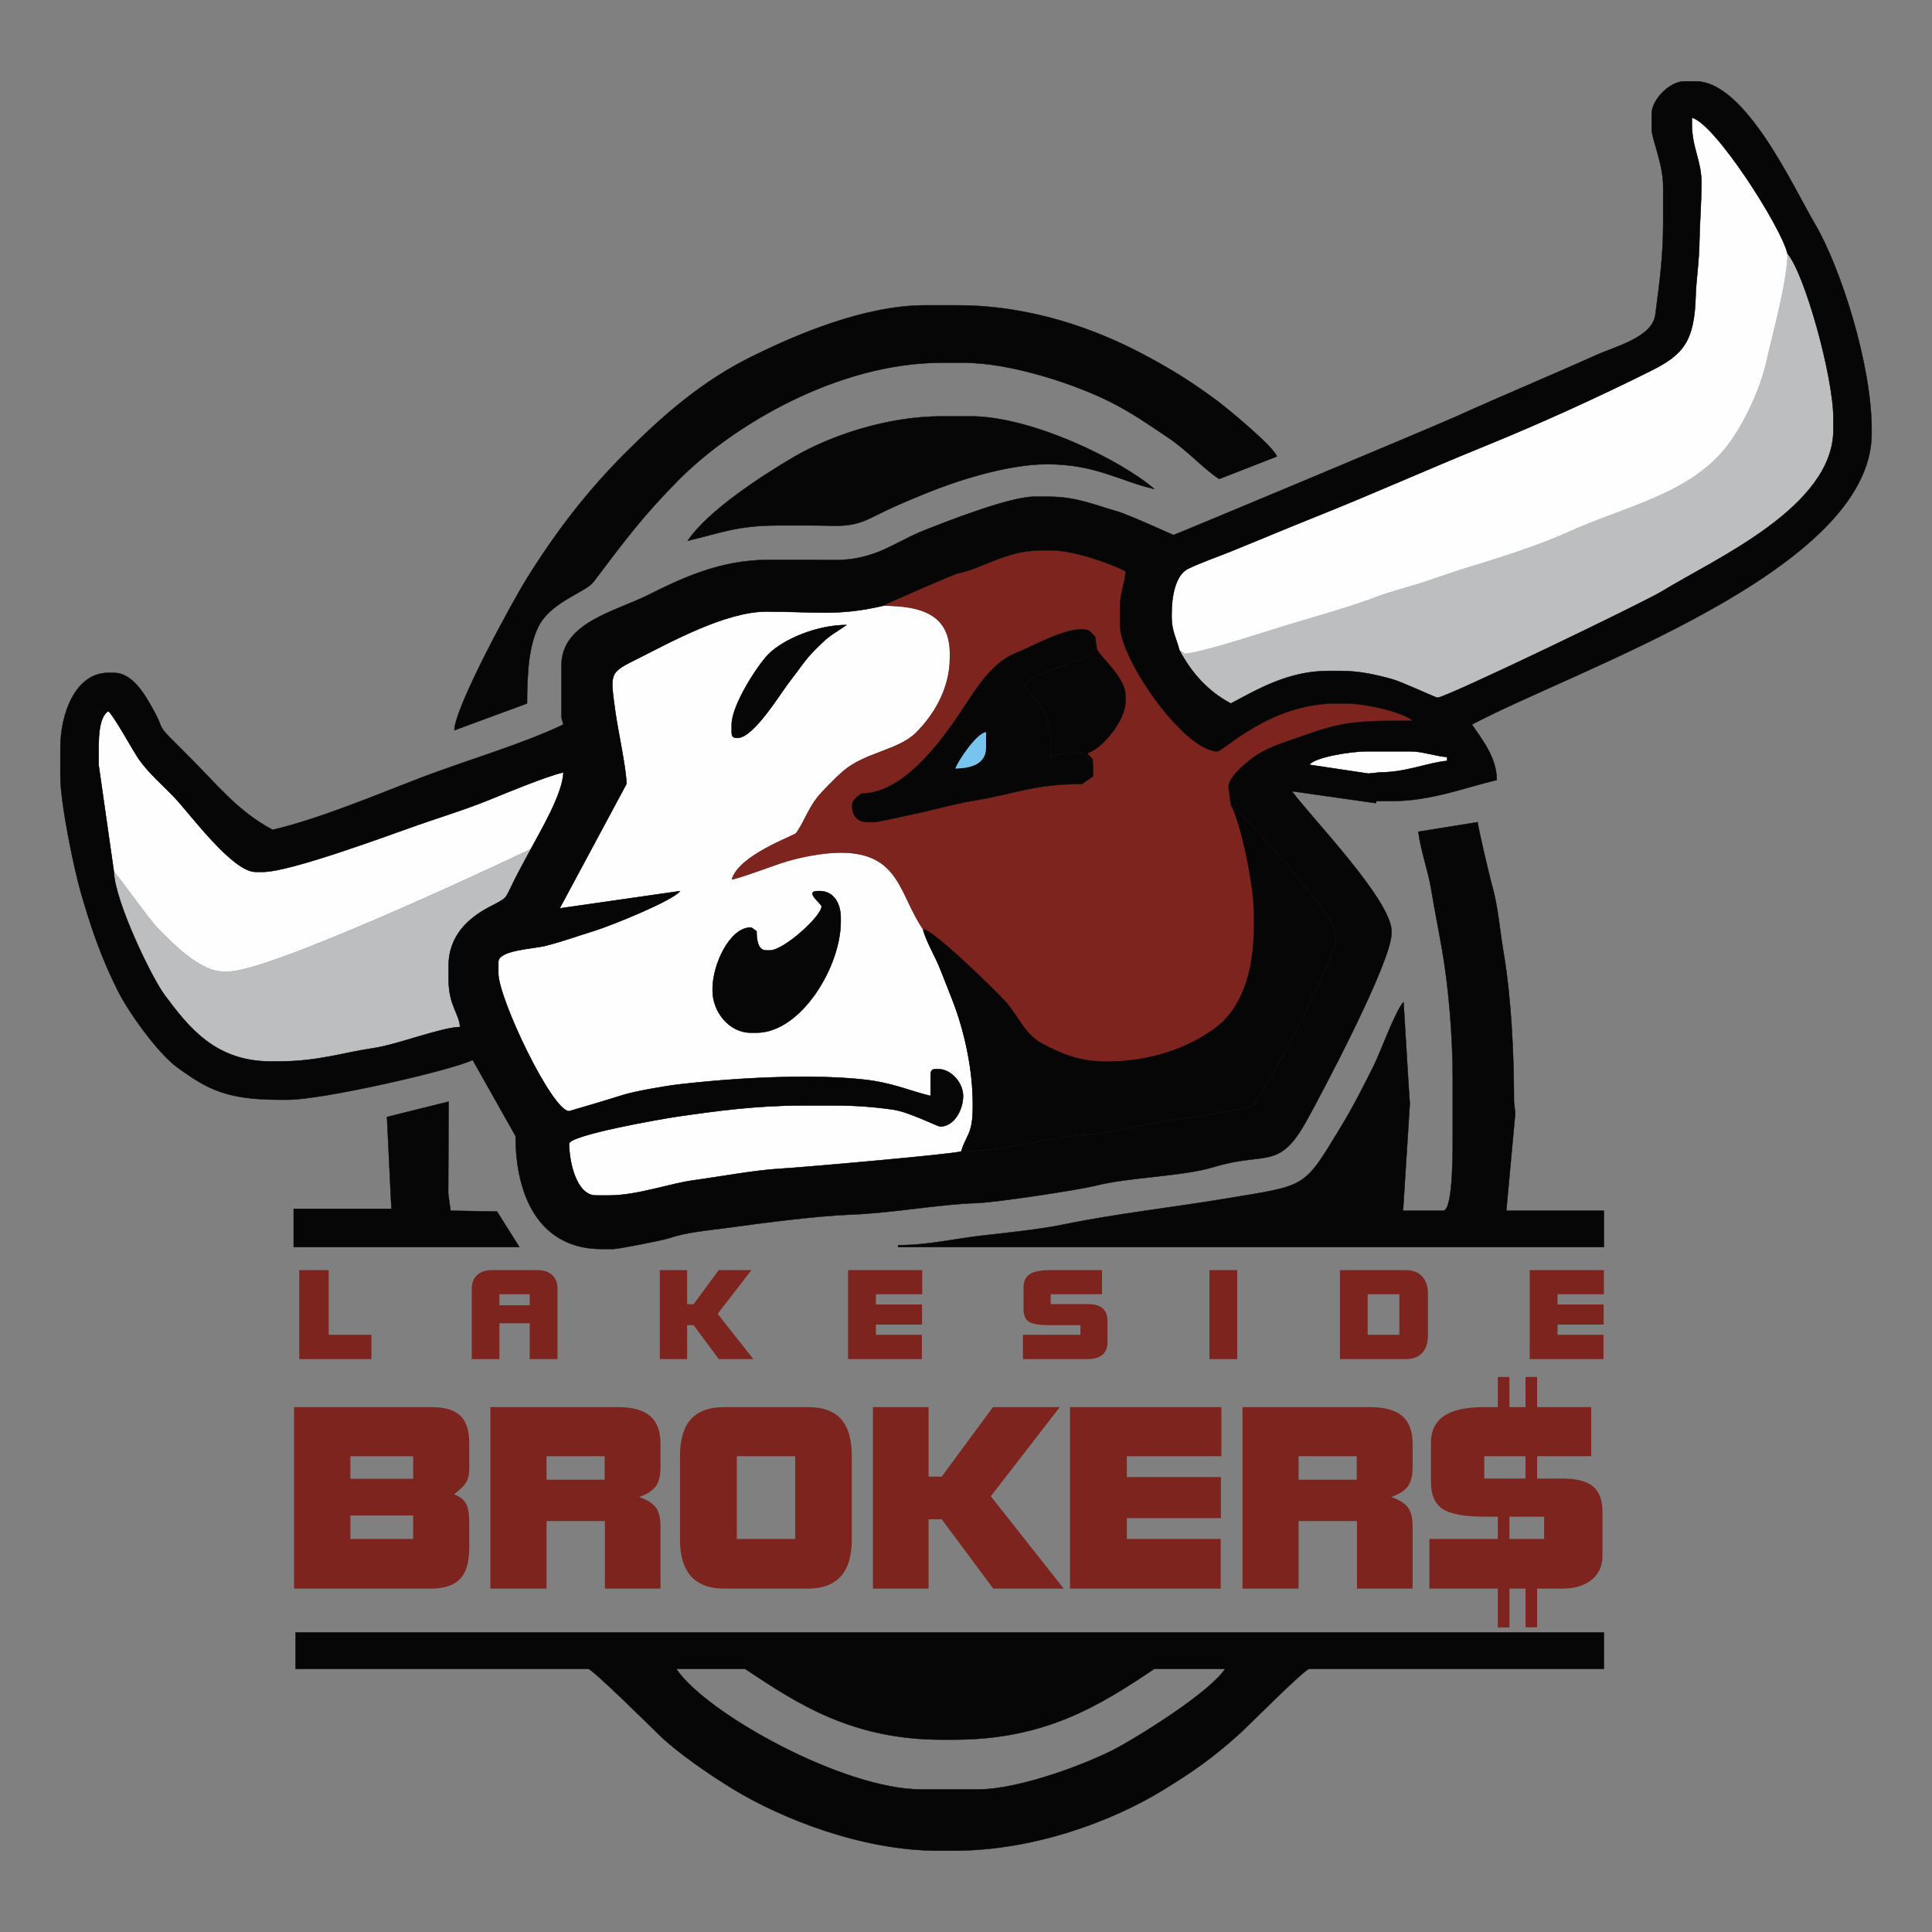 <svg version="1.1" baseProfile="basic" id="Layer_1" xmlns="http://www.w3.org/2000/svg"
	xmlns:xlink="http://www.w3.org/1999/xlink" x="0px" y="0px" viewBox="0.5 800.5 800 800" xml:space="preserve">
	<rect x="0.5" y="800.5" width="800" height="800" fill="#808080" stroke="none"/>
	<path fill="#BDBEBF" d="M488.814,1069.601c5.05,9.534,11.882,17.164,21.364,22.188c10.951-5.797,23.752-13.474,40.396-13.474h4.763
	c8.312,0,15.066,1.592,21.846,3.484c3.884,1.09,17.911,7.612,18.533,7.612c3.587,0,85.637-39.56,92.979-44.069
	c22.008-13.508,70.969-34.899,70.969-66.91v-4.746c0-17.279-11.912-60.005-19.014-68.171c-0.266,12.272-6.166,32.989-8.543,43.768
	c-2.764,12.654-9.509,26.566-16.131,35.367c-15.533,20.614-42.871,25.441-67.192,36.589c-9.955,4.563-27.45,10.26-38.658,13.629
	c-5.879,1.76-13.187,4.309-19.661,6.488c-6.013,2.009-13.805,3.905-19.327,6.017c-12.281,4.711-27.003,8.65-39.718,12.556
	c-8.539,2.625-32.86,10.624-40.246,11.246L488.814,1069.601z" />
	<path fill="#FEFEFE"
		d="M47.674,1161.539c1.914,1.412,14.079,19.281,18.807,23.987c5.381,5.347,16.727,17.233,26.334,17.233h2.378
	c16.812,0,107.396-42.206,125.131-50.721c3.668-6.942,13.272-22.884,13.456-31.715c-7.14,1.66-23.029,8.247-30.638,11.346
	c-9.924,4.059-20.532,7.261-30.44,10.744c-11.229,3.94-51.994,19.125-63.258,19.125h-3.171c-9.535,0-27.153-24.136-33.439-30.723
	c-5.06-5.313-11.029-10.307-15.204-16.508c-2.446-3.64-10.272-17.972-12.333-19.344c-4.209,2.814-3.956,12.169-3.956,19.021v3.171
	L47.674,1161.539z M319.318,1194.044c5.698,0,21.386-14.129,21.386-18.236c0-1.043-7.359-6.338-1.575-6.338h0.79
	c5.883,0,8.715,5.213,8.715,11.097v1.592c0,18.722-16.546,45.957-34.847,45.957h-2.382c-9.002,0-15.838-8.616-15.838-17.434v-0.782
	c0-10.058,7.123-25.359,15.838-25.359c0.42,0,1.742,1.137,2.382,1.575c0,3.57,0.571,7.929,3.956,7.929H319.318L319.318,1194.044z
	 M303.475,1100.509c0-8.063,10.745-24.608,15.254-29.132c6.171-6.205,20.083-12.088,32.269-12.088
	c-6.84,4.762-6.574,3.806-12.856,10.109c-4.445,4.424-6.419,7.908-10.243,12.735c-4.175,5.248-15.22,23.923-22.043,23.923
	c-1.827,0-2.381-0.554-2.381-2.381V1100.509L303.475,1100.509z M398.517,1277.26c1.76-6.564,4.759-6.732,4.759-18.22v-1.587
	c0-14.041-3.42-29.08-7.205-39.546c-1.777-4.905-4.308-11.023-6.454-16.538c-1.694-4.342-5.853-11.401-6.942-16.044
	c-9.834-14.179-9.482-31.711-34.041-31.711c-7.977,0-17.851,2.111-24.304,4.223c-4.292,1.407-18.405,6.673-20.854,6.874
	c2.716-10.175,25.901-18.189,26.668-19.293c3.385-4.827,4.579-9.238,8.5-14.469c1.926-2.563,8.479-9.102,10.977-11.213
	c9.102-7.759,22.833-8.634,30.106-15.838c6.956-6.926,14.044-17.786,14.044-31.127v-1.593c0-15.923-11.277-19.812-27.72-19.812
	c-18.491,4.309-27.326,2.377-48.309,2.377c-16.863,0-40.111,12.942-52.281,19.027c-12.873,6.419-12.371,5.917-10.208,22.106
	c1.107,8.214,4.51,23.268,4.677,30.205l-27.673,51.544l49.849-7.157c-2.9,3.938-28.745,14.413-35.753,16.542
	c-6.822,2.081-12.723,4.308-20.013,6.137c-4.995,1.257-19.478,1.759-19.478,6.654v4.742c0,10.389,22.24,57.071,29.299,57.071
	c0.184,0,19.76-5.845,21.922-6.587c4.459-1.52,18.272-3.901,23.25-4.477c16.512-1.904,34.782-3.2,53.037-3.2
	c8.179,0,20.919,0.519,28.325,1.775c9.354,1.593,16.01,4.498,23.15,6.163v-8.724c0-1.824,0.553-2.378,2.378-2.378h0.789
	c5.295,0,10.294,5.63,10.294,11.102c0,5.917-3.823,12.684-9.488,12.684c-0.99,0-12.923-6.02-19.193-6.952
	c-7.642-1.161-15.941-1.775-24.373-1.775h-13.456c-18.894,0-35.706,2.274-51.665,4.587c-7.106,1.017-44.97,7.711-44.97,11.264
	c0,7.437,3,21.399,11.097,21.399h5.531c11.581,0,24.939-4.922,34.916-6.27c10.994-1.484,25.442-4.235,36.372-4.827
	C331.856,1283.989,396.268,1278.351,398.517,1277.26L398.517,1277.26z M488.814,1069.601l2.369,1.574
	c7.384-0.622,31.705-8.616,40.245-11.246c12.714-3.905,27.437-7.845,39.718-12.556c5.522-2.111,13.315-4.008,19.326-6.017
	c6.476-2.18,13.783-4.732,19.662-6.488c11.204-3.369,28.698-9.066,38.657-13.629c24.34-11.147,51.66-15.975,67.194-36.589
	c6.62-8.801,13.366-22.713,16.13-35.367c2.364-10.778,8.281-31.495,8.543-43.768c-2.558-11.028-30.071-54.055-39.585-56.286v2.382
	c0,10.29,3.956,15.152,3.956,24.57c0,8.351-0.721,16.83-0.823,23.755c-0.133,9.42-1.356,16.075-1.558,23.013
	c-0.536,19.19-5.291,24.489-18.734,31.192c-21.765,10.847-45.76,21.789-68.696,31.11c-23.673,9.624-45.995,19.661-69.84,29.183
	c-12.144,4.844-23.306,9.586-35.418,14.482c-5.819,2.364-11.952,4.406-17.491,7.089c-5.205,2.515-6.814,11.35-6.814,18.524v1.593
	C485.647,1061.876,487.801,1065.262,488.814,1069.601L488.814,1069.601z M571.97,1120.324c10.766,0,20.034-4.106,27.729-4.759
	v-1.579c-5.013-0.416-10.342-2.377-15.058-2.377h-18.22c-6.23,0-21.399,2.329-23.746,5.548l24.467,3.666L571.97,1120.324z" />
	<path fill="#7D241E" d="M453.156,1117.157v4.755l-4.687,3.236c-19.413-0.07-27.725,4.071-43.94,6.753
	c-7.544,1.24-13.341,2.85-20.734,4.592c-2.699,0.64-20.065,4.446-20.918,4.446h-3.167c-3.84,0-6.338-2.515-6.338-6.356v-0.784
	c0-2.197,2.583-3.823,3.956-4.764c18.739,0,35.62-25.493,43.717-37.881c5.128-7.845,11.229-16.929,20.7-20.517
	c5.75-2.179,23.12-12.203,29.836-8.968l2.382,2.381l0.888,5.531c2.905,4.493,11.783,11.802,11.783,19.04v2.365
	c0,7.96-9.912,19.828-15.834,21.403l2.193,2.549L453.156,1117.157z M366.052,1051.363c16.443,0,27.72,3.888,27.72,19.812v1.592
	c0,13.341-7.088,24.202-14.044,31.127c-7.273,7.204-21.004,8.081-30.106,15.839c-2.497,2.111-9.05,8.65-10.977,11.213
	c-3.922,5.23-5.115,9.642-8.5,14.469c-0.768,1.103-23.952,9.119-26.668,19.292c2.45-0.201,16.563-5.467,20.854-6.874
	c6.454-2.11,16.327-4.222,24.304-4.222c24.558,0,24.206,17.533,34.041,31.711c2.935-1.305,30.235,25.424,34.263,29.899
	c5.717,6.342,7.732,13.594,15.638,17.648c7.467,3.823,14.77,7.141,26.132,7.141c18.495,0,34.032-5.832,44.837-13.771
	c11.183-8.222,16.147-23.488,16.147-42.515v-4.76c0-11.949-5.429-37.478-9.509-45.171l-0.948-7.11
	c-0.52-4.609,8.994-11.933,12.354-13.979c5.9-3.601,11.817-5.129,18.589-7.557c16.645-6.004,22.609-6.235,45.249-6.235
	c-4.219-3.673-19.589-7.128-27.716-7.128h-3.956c-27.479,0-46.665,19.816-49.103,19.816c-13.805,0-40.392-38.083-40.392-52.316
	v-7.141c0-6.118,1.923-9.771,2.382-15.053c-6.18-3.282-21.558-8.715-30.887-8.715h-3.961c-14.667,0-24.257,7.493-34.8,9.573
	C395.582,1038.221,367.489,1050.458,366.052,1051.363L366.052,1051.363z M382.675,1185.325c1.09,4.643,5.248,11.702,6.942,16.044
	c2.146,5.515,4.677,11.638,6.454,16.538c3.785,10.461,7.205,25.502,7.205,39.546v1.587c0,11.488-2.999,11.655-4.759,18.22
	c17.443,0,36.938-6.251,53.861-7.123c6.415-0.33,19.662-3.402,26.192-4.693c8.433-1.675,17.637-2.348,26.017-4.09
	c14.298-2.961,12.933,0.67,19.846-11.063c3.446-5.861,7.677-13.259,10.839-19.232c3.498-6.625,18.478-35.86,18.478-42.563v-1.592
	c0-6.304-37.619-49.132-43.571-53.102c4.082,7.693,9.51,33.221,9.51,45.172v4.758c0,19.027-4.961,34.295-16.148,42.517
	c-10.809,7.938-26.347,13.77-44.836,13.77c-11.358,0-18.666-3.316-26.133-7.141c-7.903-4.055-9.921-11.311-15.636-17.648
	C412.909,1210.749,385.61,1184.017,382.675,1185.325L382.675,1185.325z M452.378,1062.464l1.588,1.593v5.543
	c-3.566,5.33-24.523,7.908-29.312,15.049c3.11,4.66,5.44,4.596,8.414,11.401c1.626,3.737,3.965,12.771,1.905,17.246l8.677-0.905
	h3.974c2.27,0,4.329,3.355,5.531,4.763l-0.163-2.219l-2.193-2.548c5.927-1.575,15.834-13.444,15.834-21.405v-2.364
	c0-7.238-8.878-14.546-11.783-19.038l-0.888-5.531l-2.382-2.382L452.378,1062.464z" />
	<path fill="#BDBEBF" d="M47.674,1161.539c0.253,11.702,15.289,43.311,21.051,51.06c9.96,13.393,21.039,27.42,43.885,27.42h3.167
	c16.426,0,26.248-3.57,39.61-5.548c9.702-1.434,27.754-8.548,35.632-8.716c-0.502-5.934-4.758-8.81-4.758-19.829v-5.552
	c0-12.586,8.397-19.863,16.88-24.322c7.678-4.02,6.235-2.814,10.055-10.543c2.163-4.373,4.762-9.015,7.127-13.474
	c-17.735,8.514-108.319,50.72-125.131,50.72h-2.378c-9.607,0-20.953-11.886-26.334-17.232
	C61.753,1180.82,49.588,1162.951,47.674,1161.539L47.674,1161.539z" />
	<path fill="#050605" d="M381.889,1541.459c-32.114,0-89.004-31.461-101.375-49.93h28.509c22.06,14.778,44.606,29.333,81.581,29.333
	h4.746c38.032,0,60.509-14.147,83.156-29.333h29.316c-6.252,9.342-32.453,25.913-43.833,32.229
	c-11.767,6.54-41.034,17.7-58.354,17.7H381.889z M272.803,1518.262c7.896,7.844,21.755,17.289,31.479,23.197
	c19.713,12.003,53.135,25.364,84.73,25.364h6.337c33.372,0,65.705-12.241,86.658-25.042c12.855-7.856,21.086-13.731,31.926-23.52
	c3.586-3.234,26.836-26.729,28.736-26.729h121.96v-15.074H122.9v15.074h121.191C245.649,1491.529,269.718,1515.193,272.803,1518.262
	L272.803,1518.262z M285.273,1024.411c12.907-2.999,20.318-6.333,37.211-6.333h14.263c11.938,0,16.028,1.188,25.614-3.708
	c7.261-3.686,13.56-6.351,21.356-9.534c12.521-5.114,33.625-12.118,50.437-12.118c19.889,0,30.037,6.956,44.352,10.29
	c-13.68-11.898-50.707-30.119-76.037-30.119H390.6c-23.232,0-46.682,8.227-61.517,16.911
	C315.477,997.76,293.421,1012.225,285.273,1024.411L285.273,1024.411z M188.643,1102.89l30.102-11.096
	c0-12.672,0.755-25.459,5.531-33.304c5.484-9.02,18.94-13.023,21.893-16.914c12.958-17.113,20.601-27.558,35.735-42.727
	c21.927-21.957,65.189-48.154,108.701-48.154h8.702c20.262,0,46.746,9.136,60.727,16.121c9.269,4.644,15.971,9.424,24.026,14.805
	c8.324,5.549,14.657,12.921,21.295,17.211l23.842-9.303c-1.017-3.888-20.641-20.095-25.008-23.313
	c-10.376-7.63-18.341-12.672-30.166-18.941c-20.117-10.663-46.815-20.348-77.072-20.348h-13.46
	c-25.377,0-54.024,12.486-71.558,21.134c-20.851,10.276-37.045,24.522-52.6,40.095c-15.821,15.825-28.595,32.483-40.748,51.947
	C213.149,1048.819,188.862,1093.051,188.643,1102.89L188.643,1102.89z M220.324,1152.039c-2.365,4.458-4.965,9.102-7.127,13.474
	c-3.819,7.729-2.377,6.522-10.055,10.544c-8.483,4.458-16.88,11.735-16.88,24.321v5.544c0,11.021,4.274,13.894,4.758,19.829
	c-7.878,0.167-25.931,7.281-35.632,8.715c-13.363,1.979-23.185,5.549-39.61,5.549h-3.167c-22.846,0-33.925-14.028-43.885-27.42
	c-5.762-7.75-20.798-39.357-21.051-51.059l-6.334-44.379v-3.171c0-6.853-0.253-16.207,3.956-19.021
	c2.06,1.372,9.887,15.704,12.333,19.344c4.175,6.201,10.145,11.195,15.204,16.508c6.286,6.587,23.904,30.723,33.439,30.723h3.171
	c11.264,0,52.029-15.185,63.258-19.125c9.908-3.483,20.516-6.686,30.44-10.744c7.609-3.099,23.498-9.686,30.638-11.346
	C233.596,1129.155,223.992,1145.097,220.324,1152.039L220.324,1152.039z M571.97,1120.324l-4.828,0.502l-24.467-3.664
	c2.347-3.219,17.516-5.549,23.746-5.549h18.22c4.716,0,10.045,1.961,15.058,2.377v1.58
	C592.004,1116.218,582.732,1120.324,571.97,1120.324L571.97,1120.324z M510.178,1133.803c5.957,3.97,43.571,46.798,43.571,53.102
	v1.592c0,6.702-14.976,35.938-18.478,42.563c-3.162,5.978-7.397,13.371-10.839,19.232c-6.913,11.732-5.548,8.102-19.846,11.063
	c-8.38,1.742-17.589,2.415-26.017,4.09c-6.53,1.291-19.777,4.363-26.192,4.693c-16.92,0.872-36.413,7.123-53.861,7.123
	c-2.249,1.091-66.661,6.729-74.44,7.141c-10.93,0.593-25.377,3.343-36.372,4.827c-9.977,1.344-23.334,6.271-34.916,6.271h-5.531
	c-8.097,0-11.097-13.964-11.097-21.4c0-3.553,37.864-10.247,44.97-11.264c15.958-2.313,32.771-4.587,51.665-4.587h13.456
	c8.432,0,16.731,0.614,24.373,1.776c6.27,0.932,18.203,6.951,19.193,6.951c5.665,0,9.488-6.767,9.488-12.684
	c0-5.472-5-11.102-10.294-11.102h-0.789c-1.825,0-2.378,0.554-2.378,2.378v8.724c-7.14-1.665-13.795-4.566-23.15-6.163
	c-7.406-1.257-20.146-1.775-28.325-1.775c-18.254,0-36.525,1.296-53.037,3.2c-4.978,0.576-18.791,2.953-23.25,4.477
	c-2.163,0.742-21.738,6.587-21.922,6.587c-7.059,0-29.299-46.683-29.299-57.071v-4.742c0-4.895,14.482-5.397,19.477-6.654
	c7.291-1.829,13.191-4.056,20.014-6.136c7.008-2.13,32.853-12.608,35.753-16.543l-49.849,7.157l27.673-51.544
	c-0.167-6.938-3.57-21.991-4.677-30.205c-2.163-16.189-2.665-15.688,10.208-22.106c12.169-6.085,35.418-19.027,52.281-19.027
	c20.983,0,29.818,1.932,48.309-2.377c1.437-0.905,29.53-13.144,30.938-13.409c10.543-2.081,20.134-9.573,34.801-9.573h3.96
	c9.329,0,24.708,5.433,30.887,8.716c-0.454,5.282-2.382,8.933-2.382,15.053v7.14c0,14.233,26.588,52.316,40.393,52.316
	c2.437,0,21.622-19.815,49.102-19.815h3.957c8.127,0,23.498,3.453,27.716,7.127c-22.641,0-28.604,0.231-45.249,6.234
	c-6.771,2.43-12.689,3.956-18.589,7.557c-3.36,2.047-12.873,9.372-12.354,13.98L510.178,1133.803z M740.655,905.52
	c7.097,8.166,19.014,50.892,19.014,68.172v4.746c0,32.011-48.961,53.401-70.97,66.91c-7.358,4.509-89.392,44.069-92.979,44.069
	c-0.626,0-14.648-6.523-18.532-7.613c-6.78-1.892-13.534-3.484-21.846-3.484h-4.764c-16.645,0-29.445,7.678-40.396,13.475
	c-9.487-5.025-16.319-12.655-21.365-22.189c-1.009-4.343-3.163-7.729-3.163-13.479v-1.592c0-7.174,1.609-16.01,6.814-18.524
	c5.54-2.682,11.672-4.725,17.491-7.089c12.113-4.896,23.274-9.638,35.418-14.482c23.85-9.521,46.171-19.558,69.841-29.184
	c22.936-9.319,46.931-20.262,68.695-31.109c13.443-6.702,18.198-12.002,18.734-31.191c0.201-6.938,1.425-13.594,1.558-23.013
	c0.103-6.926,0.823-15.405,0.823-23.756c0-9.418-3.956-14.28-3.956-24.569v-2.387C710.582,851.461,738.097,894.487,740.655,905.52
	L740.655,905.52z M684.424,847.659v6.337c0,4.057,4.759,14.195,4.759,23.782v15.053c0,14.418-1.647,25.532-3.239,37.983
	c-1.201,9.385-16.773,13.226-24.489,16.71c-19.035,8.583-38.696,16.696-57.805,25.364c-9.427,4.274-116.779,49.146-117.218,49.146
	c-0.206,0-18.854-8.553-23.438-9.822c-8.934-2.497-16.688-6.037-28.037-6.037h-6.334c-10.148,0-36.615,10.444-45.481,13.945
	c-7.123,2.819-14.465,7.428-20.583,9.521c-10.023,3.42-14.95,2.699-25.814,2.699h-18.216c-19.91,0-36.036,7.729-49.63,14.534
	c-13.443,6.736-35.903,11.396-35.903,29.063v20.601c0,2.146,0.387,2.197,0.785,3.973c-16.876,8.111-41.116,15.152-59.4,22.177
	c-18.069,6.938-41.671,16.907-60.98,21.421c-14.701-7.796-23.416-19.228-34.65-30.324c-2.849-2.815-5.077-5.111-7.909-7.926
	c-4.827-4.775-3.137-4.763-6.269-10.376c-3.287-5.917-8.582-16.379-16.898-16.379h-2.378c-13.529,0-19.798,16.881-19.798,30.912
	v11.895c0,11.149,5.565,37.998,8.398,47.872c4.578,15.958,8.685,27.522,15.353,40.898c4.66,9.319,16.714,25.98,24.558,31.714
	c12.722,9.32,20.699,13.482,42.76,13.482h3.167c14.448,0,67.301-12.07,76.484-16.46l17.769,31.518
	c0,25.42,10.226,46.755,35.637,46.755h4.758c2.296,0,20.718-3.656,23.215-4.51c7.291-2.48,15.89-3.163,24.223-4.291
	c14.95-2.021,36.354-4.879,51.54-5.476c17.116-0.67,36.392-4.313,51.492-4.745c7.629-0.215,41.906-5.348,49.729-7.309
	c13.8-3.449,35.693-3.703,48.601-7.642c21.536-6.566,26.763,1.609,38.177-18.843c6.287-11.264,35.346-66.09,35.346-77.968v-0.79
	c0-12.94-33.887-47.771-41.263-57.997l34.809,4.965l0.125-0.875h6.329c16.534,0,30.741-5.716,43.571-8.716
	c0-9.534-6.372-17.096-10.295-22.978c43.408-23.001,165.52-63.829,165.52-120.484v-1.592c0-27.493-13.14-67.674-23.435-85.134
	c-9.161-15.555-28.822-59.122-49.429-59.122h-4.745C691.986,834.181,684.424,841.644,684.424,847.659L684.424,847.659z
	 M162.579,1301.046h-40.465v15.854h93.463l-9.269-14.73l-19.241-0.334l-0.973-7.11l0.167-38.066l-25.528,6.354L162.579,1301.046z
	 M569.219,1242.027c-4.239,8.5-8.715,17.288-13.577,25.243c-15.649,25.695-13.658,23.885-48.017,29.617
	c-21.713,3.622-45.515,6.252-66.936,10.702c-9.252,1.922-24.12,3.48-34.178,4.625c-11.162,1.275-21.507,3.884-34.127,3.884v0.802
	H664.63v-15.064h-40.405l3.713-40.375l-0.537-4.802c0-20.566-1.197-43.306-4.273-61.513c-1.583-9.303-2.313-19.339-4.732-27.753
	c-1.091-3.756-5.85-24.228-6.034-26.451l-24.558,3.952c1.034,8.097,4.025,16.027,5.343,23.971c1.425,8.633,2.904,15.842,4.476,24.84
	c2.721,15.375,4.432,36.17,4.432,53.445v21.399c0,5.879,0.361,33.289-3.955,33.289H581.47l2.811-44.352l-0.442-6.373l-2.162-35.684
	C578.153,1219.249,572.322,1235.83,569.219,1242.027L569.219,1242.027z M396.135,1118.745c0.721-2.665,8.767-14.753,12.671-15.069
	v6.341C408.803,1116.836,402.757,1118.6,396.135,1118.745L396.135,1118.745z M453.156,1117.157
	c-1.202-1.407-3.262-4.763-5.531-4.763h-3.974l-8.677,0.905c2.055-4.476-0.279-13.508-1.905-17.245
	c-2.974-6.806-5.304-6.741-8.414-11.401c4.788-7.141,25.745-9.72,29.312-15.049v-5.544l-2.382-2.382
	c-6.716-3.235-24.086,6.788-29.835,8.969c-9.471,3.587-15.572,12.672-20.7,20.515c-8.097,12.389-24.978,37.882-43.717,37.882
	c-1.374,0.938-3.957,2.566-3.957,4.763v0.786c0,3.845,2.498,6.354,6.338,6.354h3.167c0.854,0,18.22-3.806,20.919-4.444
	c7.394-1.743,13.19-3.352,20.734-4.592c16.216-2.683,24.522-6.822,43.94-6.754l4.686-3.235v-4.764H453.156z M303.475,1100.509v3.167
	c0,1.827,0.554,2.381,2.381,2.381c6.823,0,17.869-18.675,22.043-23.923c3.823-4.827,5.797-8.315,10.243-12.735
	c6.282-6.304,6.016-5.347,12.856-10.109c-12.186,0-26.098,5.883-32.269,12.088C314.22,1075.903,303.475,1092.45,303.475,1100.509
	L303.475,1100.509z M340.704,1175.804c0,4.111-15.688,18.236-21.386,18.236h-1.576c-3.385,0-3.956-4.364-3.956-7.93
	c-0.64-0.438-1.961-1.575-2.382-1.575c-8.715,0-15.838,15.302-15.838,25.359v0.787c0,8.817,6.835,17.434,15.838,17.434h2.382
	c18.301,0,34.847-27.235,34.847-45.957v-1.592c0-5.884-2.832-11.097-8.715-11.097h-0.79
	C333.345,1169.465,340.704,1174.765,340.704,1175.804L340.704,1175.804z" />
	<path fill="none" stroke="#050605" stroke-width="0.152" d="M381.889,1541.459c-32.114,0-89.004-31.461-101.375-49.935h28.509
	c22.06,14.791,44.606,29.333,81.581,29.333h4.746c38.032,0,60.509-14.146,83.156-29.333h29.316
	c-6.252,9.337-32.453,25.913-43.833,32.234c-11.767,6.535-41.034,17.7-58.354,17.7H381.889z M272.803,1518.267
	c7.896,7.844,21.755,17.275,31.479,23.192c19.713,12.007,53.135,25.361,84.73,25.361h6.337c33.372,0,65.705-12.23,86.658-25.043
	c12.855-7.862,21.086-13.728,31.926-23.511c3.586-3.236,26.836-26.737,28.736-26.737h121.96v-15.062H122.9v15.062h121.191
	C245.649,1491.524,269.718,1515.198,272.803,1518.267L272.803,1518.267z M285.273,1024.411c12.907-2.999,20.318-6.338,37.211-6.338
	h14.263c11.938,0,16.028,1.192,25.614-3.703c7.261-3.686,13.56-6.347,21.356-9.539c12.521-5.109,33.625-12.118,50.437-12.118
	c19.889,0,30.037,6.956,44.352,10.295c-13.68-11.904-50.707-30.127-76.037-30.127H390.6c-23.232,0-46.682,8.229-61.517,16.914
	C315.477,997.76,293.421,1012.225,285.273,1024.411L285.273,1024.411z M188.643,1102.89l30.102-11.096
	c0-12.672,0.755-25.464,5.531-33.307c5.484-9.017,18.94-13.024,21.893-16.911c12.958-17.113,20.601-27.558,35.735-42.727
	c21.927-21.957,65.189-48.158,108.701-48.158h8.702c20.262,0,46.746,9.136,60.727,16.125c9.269,4.644,15.971,9.42,24.026,14.801
	c8.324,5.548,14.657,12.925,21.295,17.215l23.842-9.303c-1.017-3.888-20.641-20.099-25.008-23.317
	c-10.376-7.625-18.341-12.671-30.166-18.94c-20.117-10.659-46.815-20.349-77.072-20.349h-13.46
	c-25.377,0-54.024,12.487-71.558,21.139c-20.851,10.272-37.045,24.522-52.6,40.095c-15.821,15.82-28.595,32.483-40.748,51.942
	C213.149,1048.814,188.862,1093.051,188.643,1102.89L188.643,1102.89z M220.324,1152.035c-2.365,4.459-4.965,9.101-7.127,13.478
	c-3.819,7.729-2.377,6.52-10.055,10.544c-8.483,4.458-16.88,11.731-16.88,24.321v5.548c0,11.007,4.274,13.896,4.758,19.829
	c-7.878,0.168-25.931,7.27-35.632,8.711c-13.363,1.979-23.185,5.549-39.61,5.549h-3.167c-22.846,0-33.925-14.031-43.885-27.425
	c-5.762-7.74-20.798-39.349-21.051-51.051l-6.334-44.386v-3.167c0-6.857-0.253-16.207,3.956-19.025
	c2.06,1.376,9.887,15.705,12.333,19.343c4.175,6.201,10.145,11.196,15.204,16.513c6.286,6.587,23.904,30.723,33.439,30.723h3.171
	c11.264,0,52.029-15.185,63.258-19.125c9.908-3.488,20.516-6.689,30.44-10.744c7.609-3.102,23.498-9.688,30.638-11.35
	C233.596,1129.155,223.992,1145.097,220.324,1152.035L220.324,1152.035z M571.97,1120.32l-4.828,0.506l-24.467-3.673
	c2.347-3.218,17.516-5.549,23.746-5.549h18.22c4.716,0,10.045,1.962,15.058,2.382v1.574
	C592.004,1116.213,582.732,1120.32,571.97,1120.32L571.97,1120.32z M510.178,1133.799c5.957,3.974,43.571,46.798,43.571,53.101
	v1.593c0,6.706-14.976,35.937-18.478,42.554c-3.162,5.99-7.397,13.376-10.839,19.25c-6.913,11.728-5.548,8.089-19.846,11.063
	c-8.38,1.737-17.589,2.407-26.017,4.085c-6.53,1.296-19.777,4.354-26.192,4.698c-16.92,0.871-36.413,7.118-53.861,7.118
	c-2.249,1.096-66.661,6.717-74.44,7.141c-10.93,0.584-25.377,3.33-36.372,4.827c-9.977,1.339-23.334,6.274-34.916,6.274h-5.531
	c-8.097,0-11.097-13.968-11.097-21.413c0-3.553,37.864-10.238,44.97-11.264c15.958-2.313,32.771-4.591,51.665-4.591h13.456
	c8.432,0,16.731,0.627,24.373,1.775c6.27,0.945,18.203,6.956,19.193,6.956c5.665,0,9.488-6.771,9.488-12.688
	c0-5.459-5-11.098-10.294-11.098h-0.789c-1.825,0-2.378,0.554-2.378,2.387v8.711c-7.14-1.652-13.795-4.558-23.15-6.146
	c-7.406-1.257-20.146-1.777-28.325-1.777c-18.254,0-36.525,1.284-53.037,3.202c-4.978,0.562-18.791,2.943-23.25,4.476
	c-2.163,0.738-21.738,6.583-21.922,6.583c-7.059,0-29.299-46.683-29.299-57.075v-4.738c0-4.896,14.482-5.397,19.477-6.654
	c7.291-1.829,13.191-4.06,20.014-6.137c7.008-2.129,32.853-12.604,35.753-16.538l-49.849,7.157l27.673-51.543
	c-0.167-6.939-3.57-21.991-4.677-30.205c-2.163-16.194-2.665-15.688,10.208-22.111c12.169-6.085,35.418-19.022,52.281-19.022
	c20.983,0,29.818,1.927,48.309-2.382c1.437-0.905,29.53-13.139,30.938-13.409c10.543-2.076,20.134-9.568,34.801-9.568h3.96
	c9.329,0,24.708,5.428,30.887,8.715c-0.454,5.278-2.382,8.934-2.382,15.052v7.141c0,14.229,26.588,52.313,40.393,52.313
	c2.437,0,21.622-19.813,49.102-19.813h3.957c8.127,0,23.498,3.455,27.716,7.124c-22.641,0-28.604,0.236-45.249,6.234
	c-6.771,2.434-12.689,3.956-18.589,7.562c-3.36,2.051-12.873,9.376-12.354,13.98L510.178,1133.799z M740.655,905.52
	c7.097,8.162,19.014,50.888,19.014,68.172v4.736c0,32.016-48.961,53.402-70.97,66.915c-7.358,4.51-89.392,44.064-92.979,44.064
	c-0.626,0-14.648-6.518-18.532-7.607c-6.78-1.893-13.534-3.489-21.846-3.489h-4.764c-16.645,0-29.445,7.677-40.396,13.479
	c-9.487-5.029-16.319-12.654-21.365-22.193c-1.009-4.342-3.163-7.729-3.163-13.473v-1.597c0-7.171,1.609-16.006,6.814-18.521
	c5.54-2.683,11.672-4.729,17.491-7.089c12.113-4.896,23.274-9.639,35.418-14.482c23.85-9.522,46.171-19.563,69.841-29.183
	c22.936-9.321,46.931-20.267,68.695-31.11c13.443-6.707,18.198-12.002,18.734-31.196c0.201-6.938,1.425-13.594,1.558-23.013
	c0.103-6.921,0.823-15.405,0.823-23.751c0-9.418-3.956-14.28-3.956-24.575v-2.372C710.582,851.461,738.097,894.491,740.655,905.52
	L740.655,905.52z M684.424,847.655v6.338c0,4.055,4.759,14.203,4.759,23.785v15.053c0,14.414-1.647,25.527-3.239,37.98
	c-1.201,9.388-16.773,13.225-24.489,16.713c-19.035,8.583-38.696,16.696-57.805,25.359c-9.427,4.274-116.779,49.146-117.218,49.146
	c-0.206,0-18.854-8.548-23.438-9.821c-8.934-2.498-16.688-6.033-28.037-6.033h-6.334c-10.148,0-36.615,10.444-45.481,13.945
	c-7.123,2.814-14.465,7.423-20.583,9.521c-10.023,3.42-14.95,2.699-25.814,2.699h-18.216c-19.91,0-36.036,7.724-49.63,14.53
	c-13.443,6.74-35.903,11.4-35.903,29.067v20.597c0,2.146,0.387,2.197,0.785,3.974c-16.876,8.114-41.116,15.155-59.4,22.176
	c-18.069,6.939-41.671,16.915-60.98,21.421c-14.701-7.792-23.416-19.224-34.65-30.32c-2.849-2.815-5.077-5.106-7.909-7.931
	c-4.827-4.775-3.137-4.758-6.269-10.375c-3.287-5.913-8.582-16.375-16.898-16.375h-2.378c-13.529,0-19.798,16.886-19.798,30.908
	v11.904c0,11.144,5.565,37.992,8.398,47.87c4.578,15.959,8.685,27.522,15.353,40.895c4.66,9.323,16.714,25.985,24.558,31.723
	c12.722,9.32,20.699,13.469,42.76,13.469h3.167c14.448,0,67.301-12.065,76.484-16.46l17.769,31.514
	c0,25.434,10.226,46.772,35.637,46.772h4.758c2.296,0,20.718-3.665,23.215-4.515c7.291-2.476,15.89-3.17,24.223-4.291
	c14.95-2.033,36.354-4.883,51.54-5.483c17.116-0.669,36.392-4.3,51.492-4.737c7.629-0.224,41.906-5.347,49.729-7.308
	c13.8-3.459,35.693-3.699,48.601-7.639c21.536-6.577,26.763,1.609,38.177-18.846c6.287-11.265,35.346-66.091,35.346-77.977v-0.786
	c0-12.94-33.887-47.771-41.263-57.997l34.809,4.961l0.125-0.871h6.329c16.534,0,30.741-5.716,43.571-8.716
	c0-9.539-6.372-17.1-10.295-22.983c43.408-22.995,165.52-63.828,165.52-120.482v-1.592c0-27.489-13.14-67.666-23.435-85.135
	c-9.161-15.555-28.822-59.117-49.429-59.117h-4.745C691.986,834.181,684.424,841.639,684.424,847.655L684.424,847.655z
	 M162.579,1301.054h-40.465v15.847h93.463l-9.269-14.735l-19.241-0.334l-0.973-7.105l0.167-38.063l-25.528,6.347L162.579,1301.054z
	 M569.219,1242.03c-4.239,8.492-8.715,17.276-13.577,25.249c-15.649,25.69-13.658,23.876-48.017,29.612
	c-21.713,3.621-45.515,6.253-66.936,10.689c-9.252,1.927-24.12,3.492-34.178,4.625c-11.162,1.274-21.507,3.889-34.127,3.889v0.806
	H664.63v-15.069h-40.405l3.713-40.379l-0.537-4.789c0-20.567-1.197-43.317-4.273-61.517c-1.583-9.303-2.313-19.343-4.732-27.758
	c-1.091-3.755-5.85-24.219-6.034-26.449l-24.558,3.955c1.034,8.098,4.025,16.023,5.343,23.971c1.425,8.633,2.904,15.838,4.476,24.84
	c2.721,15.371,4.432,36.174,4.432,53.437v21.403c0,5.892,0.361,33.291-3.955,33.291H581.47l2.811-44.354l-0.442-6.363l-2.162-35.68
	C578.153,1219.246,572.322,1235.826,569.219,1242.03L569.219,1242.03z M396.135,1118.745c0.721-2.665,8.767-14.748,12.671-15.066
	v6.334C408.803,1116.836,402.757,1118.595,396.135,1118.745L396.135,1118.745z M453.156,1117.153
	c-1.202-1.407-3.262-4.759-5.531-4.759h-3.974l-8.677,0.905c2.055-4.476-0.279-13.512-1.905-17.25
	c-2.974-6.806-5.304-6.736-8.414-11.396c4.788-7.141,25.745-9.724,29.312-15.053v-5.549l-2.382-2.378
	c-6.716-3.234-24.086,6.789-29.835,8.964c-9.471,3.588-15.572,12.672-20.7,20.52c-8.097,12.385-24.978,37.882-43.717,37.882
	c-1.374,0.937-3.957,2.563-3.957,4.76v0.789c0,3.837,2.498,6.352,6.338,6.352h3.167c0.854,0,18.22-3.807,20.919-4.442
	c7.394-1.741,13.19-3.351,20.734-4.592c16.216-2.681,24.522-6.822,43.94-6.757l4.686-3.231v-4.764H453.156z M303.475,1100.509v3.17
	c0,1.824,0.554,2.378,2.381,2.378c6.823,0,17.869-18.671,22.043-23.918c3.823-4.827,5.797-8.312,10.243-12.74
	c6.282-6.3,6.016-5.348,12.856-10.105c-12.186,0-26.098,5.884-32.269,12.084C314.22,1075.903,303.475,1092.446,303.475,1100.509
	L303.475,1100.509z M340.704,1175.804c0,4.105-15.688,18.236-21.386,18.236h-1.576c-3.385,0-3.956-4.354-3.956-7.925
	c-0.64-0.438-1.961-1.58-2.382-1.58c-8.715,0-15.838,15.307-15.838,25.359v0.79c0,8.823,6.835,17.439,15.838,17.439h2.382
	c18.301,0,34.847-27.244,34.847-45.962v-1.592c0-5.888-2.832-11.097-8.715-11.097h-0.79
	C333.345,1169.47,340.704,1174.765,340.704,1175.804L340.704,1175.804z" />
	<path fill="#7D241E" d="M145.595,1412.836h25.982v-9.342h-25.982V1412.836z M145.595,1437.754h25.982v-9.702h-25.982V1437.754z
	 M122.265,1458.313v-75.166h56.822c5.514,0,9.504,1.167,11.984,3.531c2.498,2.369,3.738,6.141,3.738,11.371v10.56
	c0,2.258-0.399,4.115-1.206,5.557c-0.806,1.459-2.515,3.154-5.128,5.099c2.36,0.866,4.003,2.124,4.926,3.755
	c0.939,1.609,1.408,4.218,1.408,7.822v10.561c0,5.922-1.275,10.229-3.802,12.895c-2.532,2.66-6.574,4.012-12.104,4.012h-56.638
	V1458.313z M226.807,1413.218h24.072v-9.729h-24.072V1413.218z M203.559,1458.313v-75.166h52.715c6.136,0,10.612,1.235,13.461,3.698
	c2.849,2.48,4.273,6.342,4.273,11.582V1408c0,3.497-0.652,6.165-1.961,7.955c-1.304,1.793-3.604,3.27-6.869,4.429
	c3.334,1.167,5.647,2.63,6.921,4.354c1.274,1.743,1.909,4.442,1.909,8.102v25.468h-23.03v-27.964h-24.171v27.964h-23.249V1458.313z
	 M353.208,1438.063c0,6.716-1.524,11.762-4.557,15.169c-3.05,3.382-7.595,5.085-13.663,5.085h-34.577
	c-6.102,0-10.697-1.699-13.744-5.085c-3.068-3.407-4.596-8.453-4.596-15.169v-34.568c0-6.883,1.51-12.002,4.51-15.332
	c3.017-3.33,7.625-5.012,13.83-5.012h34.577c6.219,0,10.818,1.66,13.779,4.956c2.97,3.308,4.441,8.432,4.441,15.388V1438.063
	L353.208,1438.063z M305.608,1437.754h24.167v-34.26h-24.167V1437.754L305.608,1437.754z M361.957,1458.313v-75.166h23.048v28.779
	h5.45l21.214-28.779h27.664l-28.553,36.92l30.18,38.241h-29.184l-21.327-28.703H385v28.703h-23.043V1458.313z M443.573,1458.313
	v-75.166h62.685v20.343h-39.156v8.638h38.953v16.997h-38.953v8.63h38.86v20.559H443.573z M538.22,1413.218h24.072v-9.729H538.22
	V1413.218z M514.99,1458.313v-75.166h52.706c6.128,0,10.603,1.235,13.452,3.698c2.85,2.48,4.291,6.342,4.291,11.582V1408
	c0,3.497-0.665,6.165-1.978,7.955c-1.305,1.793-3.596,3.27-6.87,4.429c3.33,1.167,5.642,2.63,6.921,4.354
	c1.292,1.743,1.923,4.442,1.923,8.102v25.468h-23.047v-27.964h-24.172v27.964H514.99V1458.313z M615.108,1412.729h17.069v-9.234
	h-17.069V1412.729z M625.518,1437.754h14.37v-9.218h-14.37V1437.754z M592.386,1458.313v-20.559h28.325v-9.218h-5.497
	c-8.38,0-14.182-1.072-17.383-3.235c-3.201-2.162-4.811-5.81-4.811-10.945v-16.427c0-4.978,1.811-8.677,5.437-11.131
	c3.605-2.429,9.162-3.651,16.653-3.651h5.604v-12.471h4.806v12.471h6.66v-12.471h4.811v12.471h22.395v20.343h-22.395v9.234h10.265
	c5.935,0,10.208,1.073,12.834,3.236c2.631,2.162,3.957,5.651,3.957,10.461v18.421c0,4.09-1.494,7.364-4.455,9.801
	c-2.991,2.43-7.028,3.665-12.135,3.665h-10.461v16.002h-4.812v-16.002h-6.659v16.1h-4.807v-16.1h-28.333V1458.313z" />
	<path fill="#050605"
		d="M382.675,1185.325c1.09,4.643,5.248,11.702,6.942,16.044c2.146,5.515,4.677,11.638,6.454,16.538
	c3.785,10.461,7.205,25.502,7.205,39.546v1.587c0,11.488-2.999,11.655-4.759,18.22c17.443,0,36.938-6.251,53.861-7.123
	c6.415-0.33,19.662-3.402,26.192-4.693c8.433-1.675,17.637-2.348,26.017-4.09c14.298-2.961,12.933,0.67,19.846-11.063
	c3.446-5.861,7.677-13.259,10.839-19.232c3.498-6.625,18.478-35.86,18.478-42.563v-1.592c0-6.304-37.619-49.132-43.571-53.102
	c4.082,7.693,9.51,33.221,9.51,45.172v4.758c0,19.027-4.961,34.295-16.148,42.517c-10.809,7.938-26.347,13.77-44.836,13.77
	c-11.358,0-18.666-3.316-26.133-7.141c-7.903-4.055-9.921-11.311-15.636-17.648C412.909,1210.749,385.61,1184.017,382.675,1185.325
	L382.675,1185.325z M452.378,1062.464l1.588,1.593v5.543c-3.566,5.33-24.523,7.908-29.312,15.049c3.11,4.66,5.44,4.596,8.414,11.401
	c1.626,3.737,3.965,12.771,1.905,17.246l8.677-0.905h3.974c2.27,0,4.329,3.355,5.531,4.763l-0.163-2.219l-2.193-2.548
	c5.927-1.575,15.834-13.444,15.834-21.405v-2.364c0-7.238-8.878-14.546-11.783-19.038l-0.888-5.531l-2.382-2.382L452.378,1062.464z" />
	<path fill="#7D241E" d="M124.427,1363.282v-36.842h12.169v26.768h17.701v10.074H124.427z M207.296,1340.99h12.556v-4.578h-12.556
	V1340.99z M195.847,1334.048c0-2.343,0.738-4.205,2.198-5.562c1.458-1.359,3.471-2.051,6.032-2.051h19.044
	c2.579,0,4.591,0.687,6.05,2.051c1.459,1.352,2.18,3.219,2.18,5.562v29.234h-11.5v-14.833h-12.556v14.833h-11.448V1334.048z
	 M273.725,1363.282v-36.842h11.299v14.113h2.665l10.409-14.113h13.542l-13.979,18.107l14.782,18.734h-14.297l-10.457-14.053h-2.665
	v14.053H273.725z M351.668,1363.282v-36.842h30.706v9.972h-19.176v4.249h19.095v8.319h-19.095v4.223h19.043v10.076h-30.573V1363.282
	z M424.078,1363.282v-10.074h23.803v-3.982h-12.705c-4.403,0-7.325-0.511-8.729-1.48c-1.407-0.979-2.128-2.721-2.128-5.235v-8.818
	c0-2.578,0.832-4.424,2.515-5.539c1.673-1.146,4.475-1.717,8.342-1.717h21.64v9.973h-21.249v4.09h15.279
	c2.815,0,4.918,0.57,6.235,1.729c1.33,1.154,1.999,2.961,1.999,5.411v9.037c0,2.042-0.72,3.664-2.145,4.845
	c-1.426,1.166-3.403,1.755-5.939,1.755h-26.918V1363.282z M501.318,1363.282v-36.842h11.487v36.842H501.318z M566.824,1353.208
	h13.122v-16.796h-13.122V1353.208z M555.342,1363.282v-36.842h27.394c2.832,0,5.055,0.87,6.647,2.612
	c1.608,1.747,2.415,4.176,2.415,7.316v16.74c0,3.346-0.793,5.86-2.364,7.59c-1.558,1.713-3.888,2.583-6.956,2.583H555.342z
	 M633.915,1363.282v-36.842h30.724v9.972h-19.19v4.249h19.091v8.319h-19.091v4.223h19.04v10.076h-30.573V1363.282z" />
	<path fill="#77C5EE" d="M396.135,1118.745c6.622-0.15,12.671-1.914,12.671-8.732v-6.342
	C404.903,1103.992,396.857,1116.08,396.135,1118.745L396.135,1118.745z" />
</svg>
